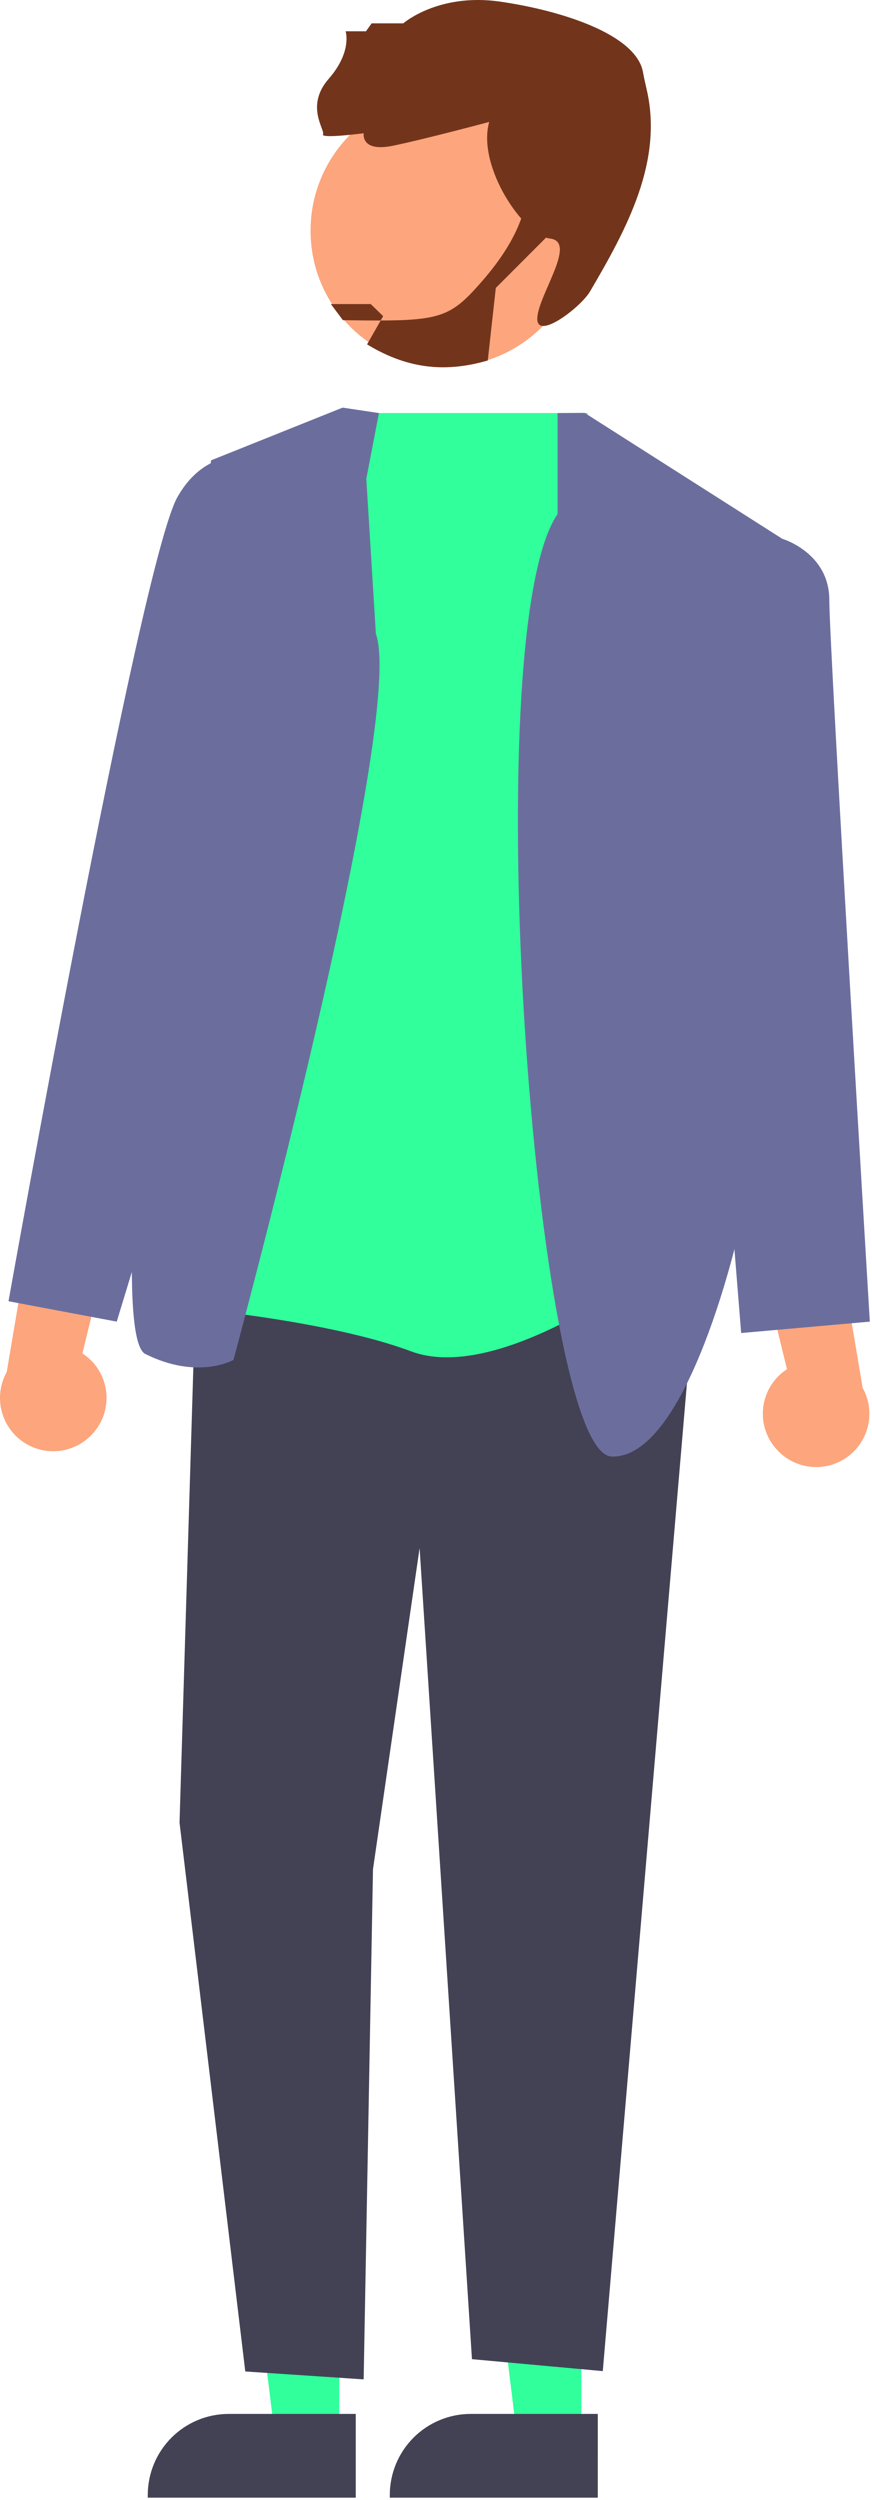<svg width="164" height="470" viewBox="0 0 164 470" fill="none" xmlns="http://www.w3.org/2000/svg">
<path d="M109.335 457.807L97.202 457.806L91.431 410.934L109.337 410.935L109.335 457.807Z" fill="#30FF9C"/>
<path d="M112.429 453.839L88.537 453.839H88.536C84.497 453.839 80.625 455.446 77.769 458.306C74.914 461.166 73.31 465.045 73.309 469.089V469.585L112.428 469.586L112.429 453.839Z" fill="#434255"/>
<path d="M63.813 457.807L51.681 457.806L45.91 410.934L63.815 410.935L63.813 457.807Z" fill="#30FF9C"/>
<path d="M66.908 453.839L43.016 453.839H43.015C38.977 453.839 35.104 455.446 32.248 458.306C29.393 461.166 27.789 465.045 27.788 469.089V469.585L66.907 469.586L66.908 453.839Z" fill="#434255"/>
<path d="M146.147 272.593C145.154 271.528 144.406 270.258 143.956 268.872C143.506 267.486 143.365 266.019 143.543 264.572C143.72 263.126 144.213 261.737 144.984 260.501C145.756 259.266 146.789 258.216 148.01 257.424L139.581 223.024L156.891 229.202L162.242 260.921C163.434 263.064 163.801 265.571 163.271 267.966C162.742 270.362 161.354 272.479 159.37 273.918C157.386 275.357 154.944 276.016 152.507 275.772C150.07 275.528 147.807 274.397 146.147 272.593Z" fill="#FDA57D"/>
<path d="M17.361 269.619C18.354 268.554 19.102 267.284 19.552 265.899C20.002 264.513 20.143 263.045 19.965 261.599C19.787 260.153 19.295 258.763 18.523 257.528C17.752 256.293 16.719 255.242 15.498 254.45L23.927 220.051L6.617 226.229L1.266 257.948C0.073 260.091 -0.293 262.597 0.237 264.993C0.766 267.388 2.154 269.506 4.138 270.944C6.122 272.383 8.564 273.043 11.001 272.799C13.438 272.554 15.701 271.423 17.361 269.619Z" fill="#FDA57D"/>
<path d="M130.184 248.48L113.368 445.794L88.763 443.547L78.916 291.05L70.15 351.432L68.394 447.347L46.129 445.86L33.765 342.676L36.798 242.746L121.325 234.172L130.184 248.48Z" fill="#434255"/>
<path d="M110.479 77.659H65.54L33.765 245.743C33.765 245.743 61.467 248.115 77.301 254.063C93.134 260.01 119.455 240.477 119.455 240.477L110.479 77.659Z" fill="#30FF9C"/>
<path d="M104.869 96.641V77.659L109.957 77.628L147.132 101.303L139.066 231.015C139.066 231.015 129.518 274.289 115.037 273.84C100.556 273.391 89.39 119.122 104.869 96.641Z" fill="#6B6E9D"/>
<path d="M135.191 104.887L147.133 101.303C147.133 101.303 155.973 103.895 155.973 112.816C155.973 121.737 163.589 248.48 163.589 248.48L139.393 250.622L134.202 186.165L135.191 104.887Z" fill="#6B6E9D"/>
<path d="M68.89 90.019L71.27 77.659L64.436 76.637L39.697 86.549C39.697 86.549 17.431 249.602 27.327 254.558C37.223 259.514 43.904 255.675 43.904 255.675C43.904 255.675 76.453 135.416 70.692 119.16L68.89 90.019Z" fill="#6B6E9D"/>
<path d="M57.014 89.027L52.792 87.186C52.792 87.186 40.4 81.035 33.368 93.456C26.337 105.877 1.598 244.646 1.598 244.646L21.954 248.48L37.172 198.539L57.014 89.027Z" fill="#6B6E9D"/>
<path d="M83.926 68.929C69.833 68.929 58.409 57.486 58.409 43.37C58.409 29.254 69.833 17.811 83.926 17.811C98.019 17.811 109.443 29.254 109.443 43.37C109.443 57.486 98.019 68.929 83.926 68.929Z" fill="#FDA57D"/>
<path d="M92.007 22.922C92.007 22.922 80.099 26.117 73.932 27.395C67.765 28.673 68.403 25.052 68.403 25.052C68.403 25.052 60.323 26.117 60.748 25.265C61.173 24.413 57.346 19.94 61.811 14.829C66.277 9.717 65.001 5.883 65.001 5.883H68.828L69.892 4.392H75.846C75.846 4.392 82.428 -1.39 94.124 0.314C105.819 2.018 119.65 6.522 120.926 13.551C121.099 14.504 121.327 15.563 121.591 16.682C124.79 30.206 117.994 42.859 110.947 54.83C109.215 57.773 100.837 64.188 101.051 59.786C101.265 55.385 108.593 45.499 103.489 44.86C98.386 44.221 89.668 31.229 92.007 22.922Z" fill="#72351C"/>
<path d="M71.596 60.258L69.035 64.745C77.144 69.693 84.386 69.901 91.736 67.776L93.249 54.136L103.843 43.527L99.302 33.676C99.405 40.179 96.276 46.558 90.222 53.378C85.088 59.162 83.01 60.224 71.596 60.258L72.062 59.44L69.723 57.167H62.225L64.495 60.198C67.209 60.237 69.552 60.264 71.596 60.258Z" fill="#72351C"/>
</svg>
